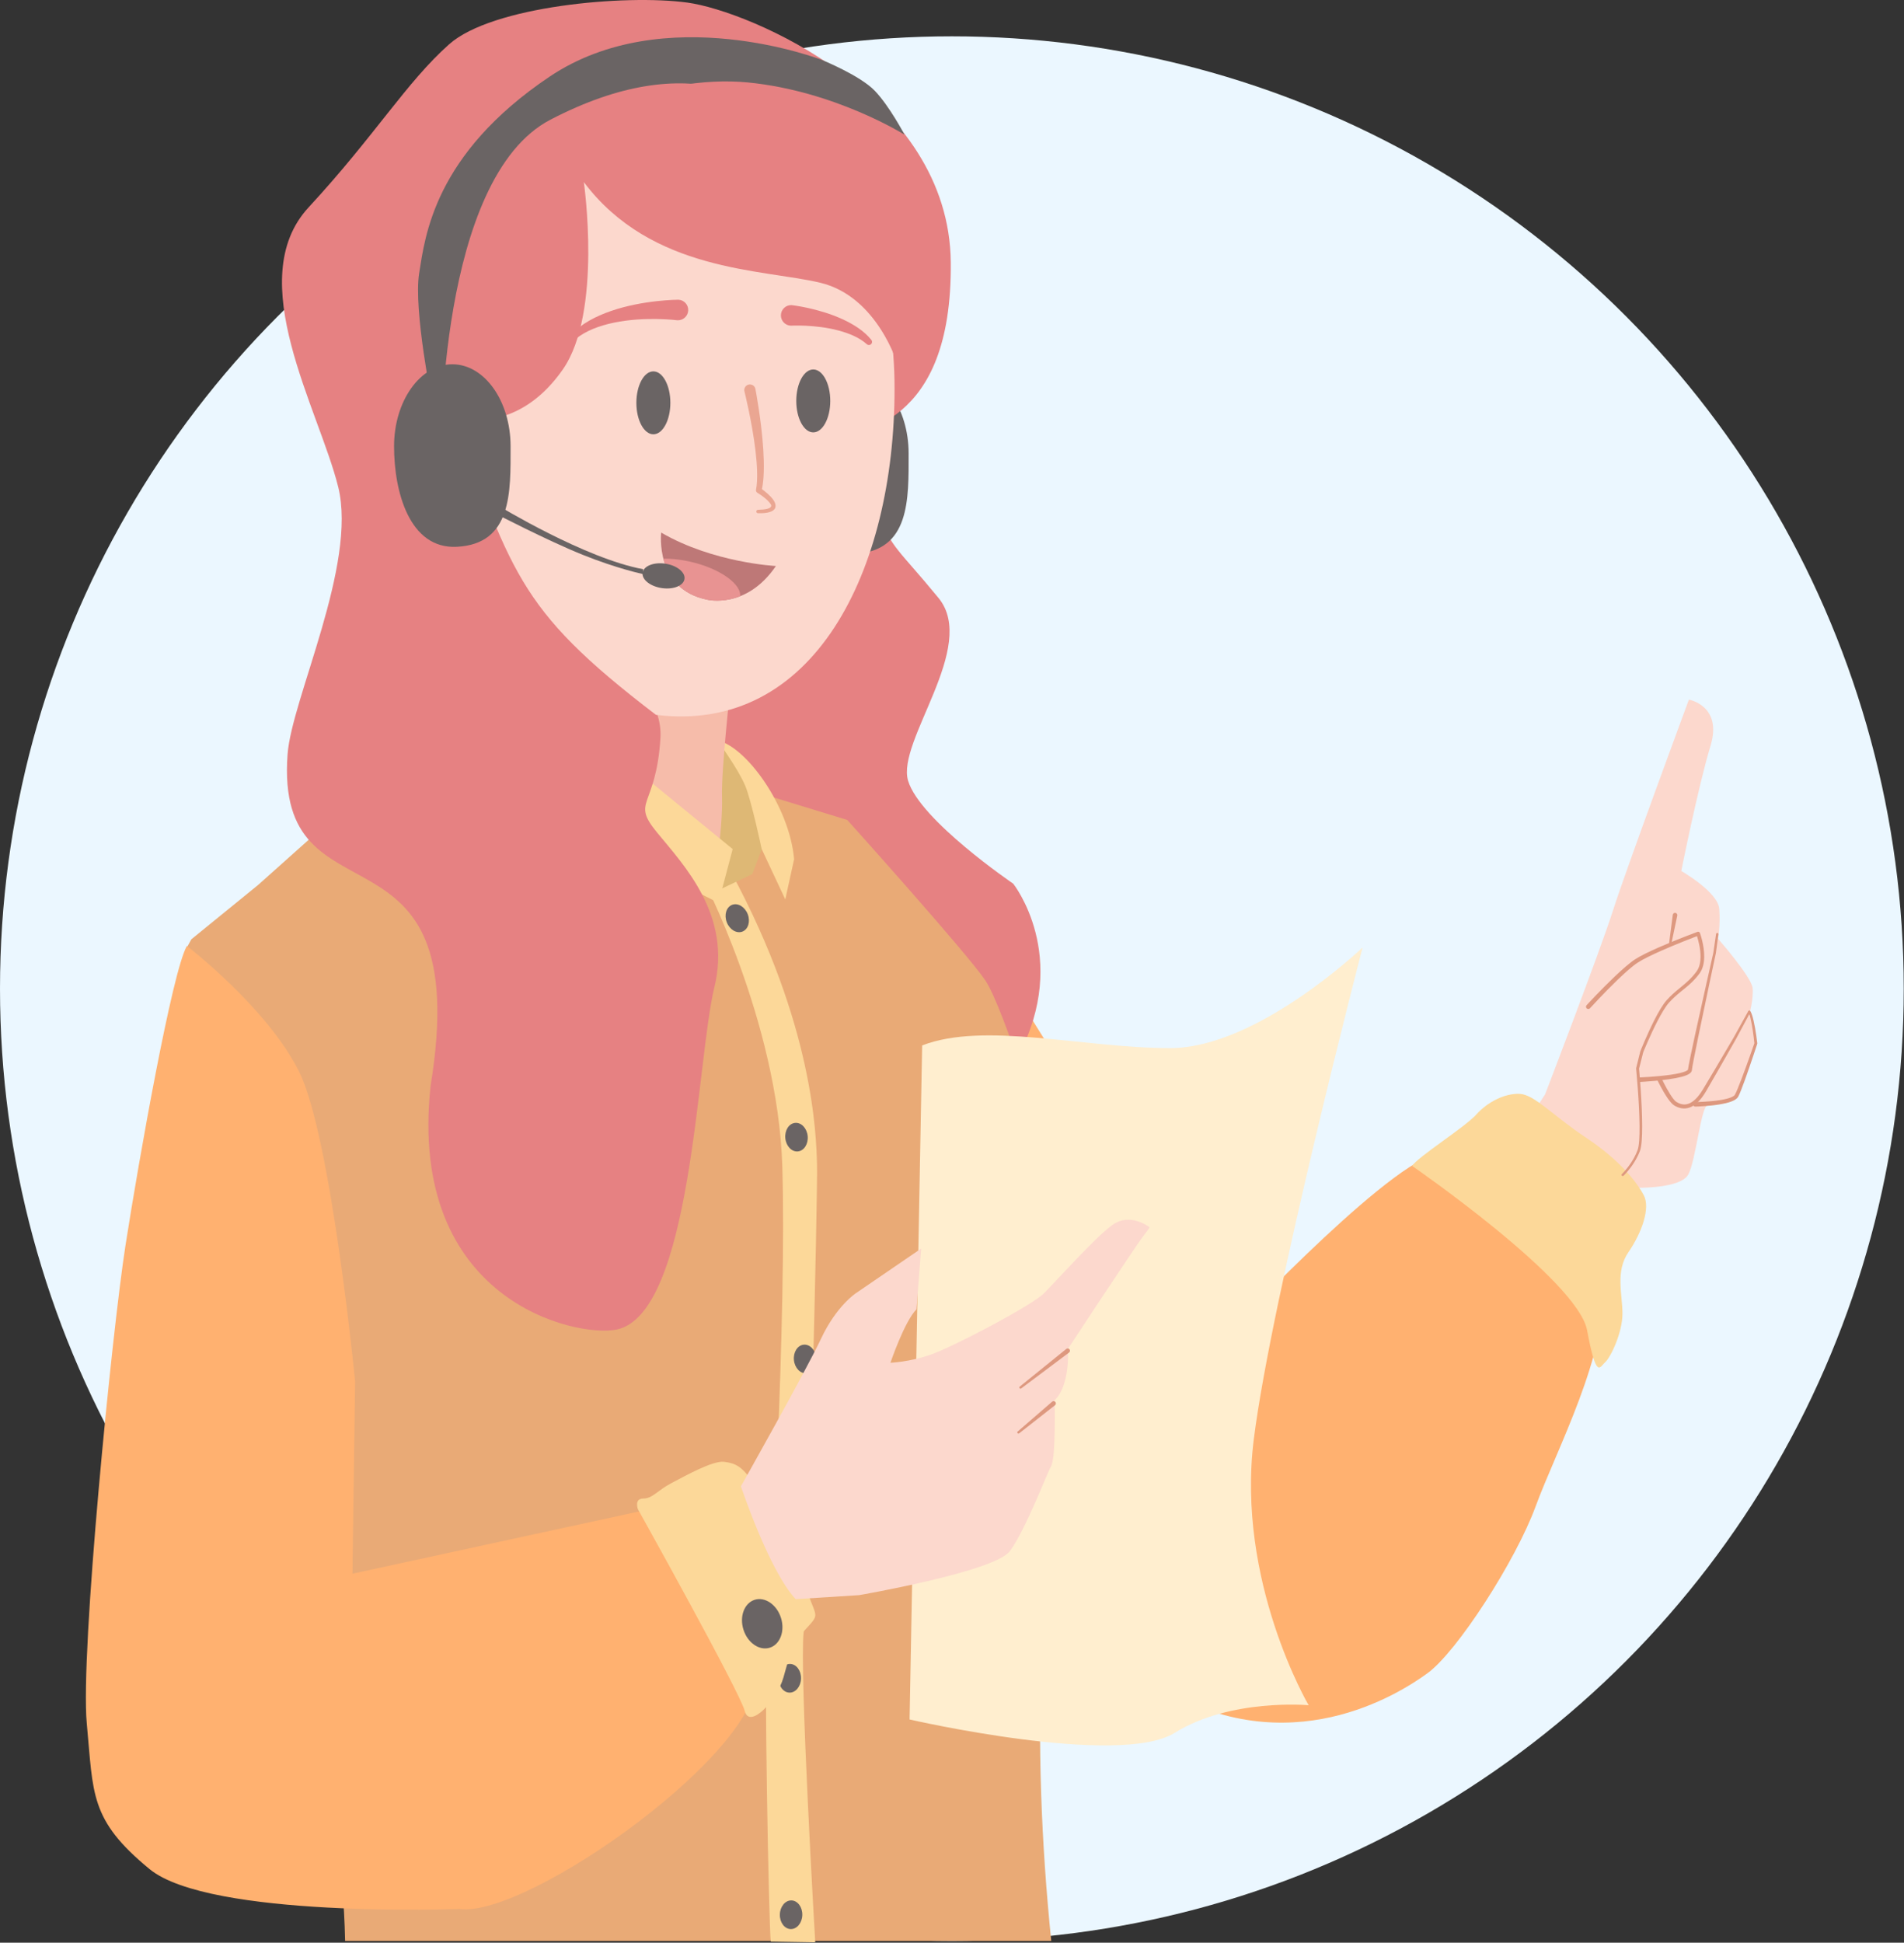 <?xml version="1.0" encoding="UTF-8" standalone="no"?><!DOCTYPE svg PUBLIC "-//W3C//DTD SVG 1.1//EN" "http://www.w3.org/Graphics/SVG/1.1/DTD/svg11.dtd"><svg width="100%" height="100%" viewBox="0 0 3477 3546" version="1.1" xmlns="http://www.w3.org/2000/svg" xmlns:xlink="http://www.w3.org/1999/xlink" xml:space="preserve" xmlns:serif="http://www.serif.com/" style="fill-rule:evenodd;clip-rule:evenodd;stroke-linejoin:round;stroke-miterlimit:2;"><rect x="0" y="0" width="3477" height="3546" fill="#333333" stroke="none"/><g><circle cx="1738.27" cy="1804.59" r="1738.27" style="fill:#ebf7ff;"/><g><g><path d="M2724.46,2146.97l97.129,-149.431c0,0 99.265,-258.301 123.814,-335.151c24.549,-76.85 138.757,-385.317 138.757,-385.317c-0,0 61.907,10.674 39.492,84.322c-22.414,73.648 -53.368,228.415 -53.368,228.415c0,-0 67.244,38.425 69.379,69.378c2.134,30.954 -2.135,54.436 -2.135,54.436c-0,-0 60.839,69.378 62.974,89.658c2.135,20.28 -6.404,50.166 -6.404,50.166c0,-0 14.943,24.549 11.741,46.964c-3.202,22.414 -28.819,98.197 -37.358,105.668c-8.539,7.472 -38.425,11.741 -50.166,11.741c-11.741,0 -21.347,100.332 -35.222,125.949c-13.876,25.616 -91.793,25.616 -117.41,23.482c-25.617,-2.135 -91.793,153.7 -91.793,153.7c-0,-0 -112.073,-171.845 -149.43,-173.98Z" style="fill:#fcd8cd;"/><path d="M1524.51,1493.78c-0,-0 163.339,41.444 314.489,292.548c151.149,251.103 414.443,636.291 414.443,636.291c-0,0 309.613,-329.116 382.75,-316.927c73.137,12.19 277.92,117.02 290.11,238.915c12.189,121.895 -85.327,304.737 -121.895,404.691c-36.569,99.954 -143.836,265.731 -197.47,304.737c-53.634,39.007 -253.542,165.777 -487.58,26.817c-234.038,-138.96 -341.306,-287.672 -341.306,-287.672l-153.587,-399.815l-70.7,-387.626l-29.254,-511.959Z" style="fill:#ffb170;"/><path d="M1658.6,651.699c-0,-0 -83.766,216.521 -56.745,283.54c27.022,67.018 39.065,67.301 112.022,156.229c72.956,88.929 -77.179,261.43 -55.562,333.604c21.617,72.174 191.966,187.885 191.966,187.885c0,0 105.331,132.445 9.406,314.169c-95.925,181.723 -115.971,244.09 -115.971,244.09c0,-0 -382.348,-106.972 -397.21,-119.86c-14.861,-12.889 -164.828,-369.891 -164.828,-369.891l-95.925,-453.664l71.606,-212.655l185.094,-358.292l139.159,-72.174l110.786,42.531l66.202,24.488Z" style="fill:#e68182;"/><path d="M630.227,3542.7l1289.52,0c-36.97,-360.438 -26.541,-725.695 53.334,-1079l-60.135,-362.434c0,-0 -79.638,-261.668 -113.768,-312.052c-34.131,-50.383 -251.917,-292.547 -251.917,-292.547l-276.295,-84.514l-663.108,81.263l-136.523,121.895l-121.895,99.141l-9.751,17.878l204.783,1285.59l15.227,105.131c45.218,139.894 67.678,279.787 70.527,419.653Z" style="fill:#e9aa76;"/><path d="M1279.76,1595.98c0,0 140.732,266.885 148.858,532.933c8.126,266.049 -21.129,799.47 -27.63,853.739c-6.501,54.269 3.251,533.421 6.501,561.217l81.264,1.324c-0,0 -29.255,-497.683 -21.129,-566.512c8.127,-68.828 26.005,-800.793 24.379,-853.738c-1.625,-52.946 -6.087,-253.629 -156.624,-532.418l-55.619,3.455Z" style="fill:#fcd899;"/><path d="M1684.01,1908.22l-22.979,1230.33c0,0 382.444,87.764 484.21,24.379c101.766,-63.385 244.567,-50.383 244.567,-50.383c0,-0 -132.952,-225.912 -100.125,-485.955c32.828,-260.042 198.608,-897.147 198.608,-897.147c0,0 -192.042,183.655 -351.257,183.655c-159.215,0 -339.768,-48.758 -453.024,-4.875Z" style="fill:#ffeecf;"/><path d="M1378.49,1466.89l24.928,51.126l-29.602,77.463l-57.646,27.37l-20.255,-154.41l-9.348,-72.816l32.719,-41.83c-0,0 26.486,12.394 46.74,55.774c20.254,43.379 12.464,57.323 12.464,57.323Z" style="fill:#deb875;"/><path d="M1309.94,1351.47c52.455,10.714 131.822,120.135 140.22,216.898l-16.099,73.332l-43.105,-91.923c0,-0 -18.782,-88.789 -30.121,-115.679c-13.503,-32.018 -50.895,-82.628 -50.895,-82.628Z" style="fill:#fcd899;"/><path d="M1552.88,677.797c-58.722,0 -106.396,67.135 -106.396,149.826c0,82.69 27.993,187.702 114.502,183.334c101.48,-5.124 98.289,-100.644 98.289,-183.334c0,-82.691 -47.674,-149.826 -106.395,-149.826Z" style="fill:#6a6464;"/><path d="M1334.04,1252.99c0,0 -17.023,152.685 -15.532,200.234c2.039,64.994 -16.708,169.425 -17.042,170.333c-7.838,21.321 8.982,-82.814 -32.814,-103.65c-84.648,-42.198 -78.216,-61.117 -159.704,-97.698c-50.682,-22.752 -128.197,-36.972 -128.197,-36.972l47.701,-233.209l14.907,-81.054c-0,-0 10.435,-8.532 29.813,-1.422c19.379,7.11 260.868,183.438 260.868,183.438Z" style="fill:#f6bcaa;"/><path d="M1337.98,1549.78l-25.967,98.12l-296.022,-148.73l-18.696,-132.204l60.243,-46.478l280.442,229.292Z" style="fill:#fcd899;"/><path d="M858.097,592.413c0,0 10.809,265.497 75.659,404.689c64.851,139.193 280.389,221.492 272.283,350.374c-8.107,128.882 -54.604,113.036 -5.966,172.321c48.638,59.286 136.892,150.849 104.467,282.308c-32.425,131.46 -40.738,596.369 -178.546,624.723c-74.011,15.228 -381.99,-52.209 -339.715,-444.493c83.765,-512.95 -285.318,-278.97 -261.128,-605.601c7.493,-101.178 127.586,-346.123 92.458,-487.893c-35.127,-141.77 -175.637,-378.912 -54.042,-510.372c121.595,-131.459 178.339,-228.12 256.701,-297.717c78.361,-69.596 321.551,-91.506 435.039,-76.04c113.489,15.466 478.273,170.124 480.975,474.285c2.703,304.161 -170.232,304.161 -218.87,332.515c-48.638,28.354 -156.723,10.311 -156.723,10.311l-262.104,-2.578l-145.914,-43.82l-94.574,-183.012Z" style="fill:#e68182;"/><path d="M1200.59,219.623c-240.477,-0 -406.922,448.7 -384.375,507.794c120.796,316.587 121.523,378.876 381.673,577.391c287.991,35.55 435.715,-262.538 435.715,-595.434c0,-332.897 -192.535,-489.751 -433.013,-489.751Z" style="fill:#fcd8cd;"/><path d="M876.269,743.312c0,-0 -45.935,-237.143 29.724,-381.491c75.659,-144.347 299.934,-226.832 459.358,-211.366c159.424,15.466 286.424,95.373 286.424,95.373c-0,-0 -27.022,-51.553 -54.043,-79.907c-27.021,-28.354 -97.276,-56.708 -97.276,-56.708c0,0 -286.423,-110.838 -497.188,30.932c-210.764,141.77 -226.977,291.273 -237.785,358.291c-10.808,67.019 24.319,239.72 24.319,239.72l86.467,5.156Z" style="fill:#6a6464;"/><path d="M1066.16,332.394c0,0 34.452,237.787 -38.505,342.181c-72.957,104.395 -160.1,90.862 -160.1,90.862l-62.148,59.286c-0,-0 -6.08,-499.417 199.956,-606.389c258.814,-134.374 401.263,-34.798 482.326,40.598c81.064,75.395 164.153,199.122 170.233,251.319c6.08,52.197 4.053,121.793 -18.239,156.592c-0,-0 -36.479,-125.66 -141.861,-150.792c-105.382,-25.132 -308.04,-19.332 -431.662,-183.657Z" style="fill:#e68182;"/><path d="M826.01,664.909c-58.722,0 -106.396,67.135 -106.396,149.825c-0,82.691 27.992,187.703 114.502,183.335c101.48,-5.124 98.289,-100.644 98.289,-183.335c0,-82.69 -47.674,-149.825 -106.395,-149.825Z" style="fill:#6a6464;"/><path d="M1359.41,714.212c0,-0 13.806,54.717 20.143,107.818c3.212,26.919 4.602,53.376 1.082,71.862c-0.462,2.108 0.441,4.28 2.262,5.438c0,0 15.071,8.889 22.243,17.955c2.147,2.713 4.1,5.163 2.876,7.391c-2.021,3.677 -9.001,5.444 -23.711,5.854c-1.727,-0 -3.129,1.401 -3.129,3.128c0,1.726 1.402,3.128 3.129,3.128c19.01,0.529 27.624,-3.532 30.496,-8.132c2.841,-4.551 1.427,-10.538 -2.779,-16.509c-5.437,-7.719 -15.549,-15.641 -20.589,-19.341c4.031,-18.985 4.146,-45.266 2.45,-72.081c-3.442,-54.452 -14.407,-110.973 -14.407,-110.973c-1.232,-5.537 -6.727,-9.033 -12.264,-7.802c-5.537,1.232 -9.033,6.727 -7.802,12.264Z" style="fill:#eaa692;"/><path d="M1239.09,547.073c-0,0 -64.435,0.073 -123.948,20.804c-27.339,9.523 -53.557,23.026 -72.089,42.918c-2.295,2.164 -2.402,5.785 -0.237,8.081c2.165,2.295 5.786,2.401 8.081,0.237c19.046,-15.766 44.32,-24.764 70.093,-30.146c56.958,-11.894 115.956,-4.389 115.956,-4.389c10.349,0.591 19.232,-7.331 19.824,-17.681c0.591,-10.349 -7.331,-19.232 -17.68,-19.824Z" style="fill:#e68182;"/><path d="M1444.15,594.452c-0,-0 44.438,-2.574 86.847,8.734c19.183,5.116 37.857,12.613 51.643,24.804c2.177,2.284 5.799,2.37 8.082,0.193c2.284,-2.177 2.37,-5.799 0.193,-8.082c-12.974,-16.163 -32.186,-28.166 -52.5,-37.505c-44.047,-20.251 -92.925,-25.686 -92.925,-25.686c-10.359,-0.37 -19.071,7.741 -19.441,18.101c-0.37,10.36 7.741,19.071 18.101,19.441Z" style="fill:#e68182;"/><path d="M1443.01,3037.18c11.313,0.302 20.185,12.271 19.8,26.713c-0.385,14.442 -9.882,25.922 -21.195,25.621c-11.312,-0.302 -20.185,-12.272 -19.8,-26.714c0.385,-14.441 9.882,-25.921 21.195,-25.62Z" style="fill:#6a6464;"/><path d="M341.315,1726.64c-0,-0 146.274,112.143 204.783,229.162c58.51,117.019 102.392,565.593 102.392,565.593l-4.876,351.057l572.907,-124.333c-0,0 46.32,87.765 95.078,185.281c48.758,97.516 68.261,119.457 68.261,119.457c26.198,133.466 -416.01,449.444 -541.214,431.508c0,0 -455.887,17.431 -565.592,-72.771c-109.706,-90.203 -102.392,-136.523 -114.581,-265.731c-12.19,-129.209 46.32,-716.743 70.699,-872.768c24.379,-156.026 85.326,-500.501 112.143,-546.455Z" style="fill:#ffb170;"/><path d="M2578.9,2128.24c0,-0 302.3,208.44 319.365,299.862c17.065,91.421 23.16,67.042 32.912,58.509c9.751,-8.532 31.692,-53.634 31.692,-88.983c0,-35.35 -13.408,-76.794 10.971,-112.144c24.379,-35.349 40.225,-80.45 28.036,-103.61c-12.19,-23.16 -42.664,-63.386 -104.83,-104.83c-62.166,-41.444 -95.078,-79.232 -121.895,-80.451c-26.817,-1.219 -58.51,14.628 -79.232,37.788c-20.722,23.16 -109.705,79.232 -117.019,93.859Z" style="fill:#fcd899;"/><path d="M1164.92,2754.78c-0,0 186.499,333.992 195.031,368.123c8.533,34.13 58.51,-18.284 70.7,-60.948c12.189,-42.663 14.627,-59.728 40.225,-87.764c25.598,-28.036 20.722,-20.722 4.876,-64.604c-15.847,-43.883 -87.765,-186.5 -104.83,-209.66c-17.065,-23.16 -28.036,-29.254 -48.758,-31.692c-20.722,-2.438 -70.699,25.598 -96.297,39.006c-25.598,13.408 -34.131,28.036 -51.196,28.036c-17.065,-0 -9.751,19.503 -9.751,19.503Z" style="fill:#fcd899;"/><path d="M1467.67,2454.45c11.263,-1.108 21.555,9.665 22.969,24.043c1.414,14.377 -6.581,26.949 -17.844,28.057c-11.262,1.108 -21.554,-9.665 -22.968,-24.043c-1.414,-14.378 6.581,-26.95 17.843,-28.057Z" style="fill:#6a6464;"/><path d="M1445.33,3468.8c11.313,0.301 20.185,12.271 19.8,26.713c-0.385,14.442 -9.882,25.922 -21.195,25.62c-11.313,-0.301 -20.185,-12.271 -19.8,-26.713c0.385,-14.442 9.882,-25.922 21.195,-25.62Z" style="fill:#6a6464;"/><path d="M1378.02,2920.14c18.888,-6.009 40.45,8.688 48.121,32.799c7.672,24.112 -1.434,48.566 -20.321,54.575c-18.888,6.01 -40.45,-8.687 -48.122,-32.799c-7.671,-24.111 1.435,-48.566 20.322,-54.575Z" style="fill:#6a6464;"/><path d="M1353.04,2712.93c0,0 51.196,153.588 99.954,206.003l115.8,-7.314c0,0 247.447,-42.663 275.483,-80.45c28.036,-37.788 67.042,-140.18 75.575,-156.026c8.532,-15.846 6.094,-119.457 6.094,-119.457c0,-0 26.817,-19.503 24.379,-93.859c0,-0 124.333,-188.937 137.742,-206.003c13.408,-17.065 10.97,-15.846 10.97,-15.846c0,0 -35.349,-28.036 -68.261,-3.657c-32.912,24.379 -101.173,101.173 -124.333,124.333c-23.16,23.16 -168.215,98.735 -207.221,112.143c-39.007,13.409 -73.137,14.628 -73.137,14.628c-0,-0 25.598,-75.575 47.539,-97.516l8.532,-110.925l-119.457,81.67c0,0 -35.349,23.16 -63.385,82.889c-28.036,59.728 -146.274,269.387 -146.274,269.387Z" style="fill:#fcd8cd;"/><g><path d="M1416.92,1033.12c0,0 -114.188,-5.593 -209.462,-60.965c0,0 -12.61,102.913 84.065,122.489c0,0 71.455,17.898 125.397,-61.524Z" style="fill:#be7877;"/><clipPath id="_clip1"><path d="M1416.92,1033.12c0,0 -114.188,-5.593 -209.462,-60.965c0,0 -12.61,102.913 84.065,122.489c0,0 71.455,17.898 125.397,-61.524Z"/></clipPath><g clip-path="url(#_clip1)"><path d="M1269.82,1027.58c-53.837,-14.546 -105.192,-8.314 -114.612,13.909c-9.419,22.222 26.642,52.074 80.479,66.62c53.836,14.546 105.192,8.314 114.612,-13.909c9.419,-22.223 -26.642,-52.074 -80.479,-66.62Z" style="fill:#e89392;"/></g><path d="M902.816,936.512l6.898,-13.689c-0,-0 158.651,96.71 264.772,116.141l-0.53,8.832c-0,-0 -46.694,-9.715 -110.367,-35.328c-63.672,-25.613 -160.773,-75.956 -160.773,-75.956Z" style="fill:#6a6464;"/><path d="M1217.84,1029.36c20.913,4.063 35.153,17.125 31.78,29.151c-3.373,12.025 -23.09,18.49 -44.004,14.426c-20.913,-4.063 -35.153,-17.125 -31.78,-29.15c3.373,-12.026 23.09,-18.49 44.004,-14.427Z" style="fill:#6a6464;"/></g><path d="M1336.92,1651.6c10.56,-4.069 23.351,3.571 28.546,17.052c5.195,13.48 0.839,27.729 -9.72,31.798c-10.56,4.07 -23.351,-3.571 -28.546,-17.051c-5.195,-13.481 -0.84,-27.729 9.72,-31.799Z" style="fill:#6a6464;"/><path d="M1451.96,2049.59c11.262,-1.108 21.554,9.665 22.968,24.043c1.414,14.377 -6.581,26.95 -17.844,28.057c-11.262,1.108 -21.554,-9.665 -22.968,-24.043c-1.414,-14.377 6.581,-26.95 17.844,-28.057Z" style="fill:#6a6464;"/></g><ellipse id="Oval" cx="1193.15" cy="735.289" rx="31.033" ry="57.423" style="fill:#6a6464;"/><ellipse id="Oval1" serif:id="Oval" cx="1485.16" cy="731.799" rx="31.033" ry="57.423" style="fill:#6a6464;"/></g><path d="M1921.4,2558.45l-62.912,54.498c-0.908,0.748 -1.037,2.093 -0.289,3.001c0.749,0.908 2.094,1.037 3.002,0.289l65.5,-51.358c1.774,-1.463 2.027,-4.091 0.565,-5.865c-1.463,-1.775 -4.091,-2.028 -5.866,-0.565Z" style="fill:#dd987f;"/><path d="M2903.52,1840.4c-0,0 25.234,-27.683 50.561,-52.043c13.332,-12.824 26.675,-24.737 36.309,-31.074c9.691,-6.375 26.157,-14.315 43.484,-21.975c26.707,-11.806 55.457,-22.914 65.077,-26.581c2.167,6.701 6.657,22.542 6.469,38.255c-0.112,9.333 -1.845,18.646 -6.994,25.768c-4.843,6.698 -9.776,12.085 -14.799,16.865c-12.83,12.211 -26.212,20.594 -40.138,36.154c-6.891,7.699 -14.866,21.385 -22.296,35.995c-13.75,27.037 -25.723,57.21 -25.723,57.21c-0.047,0.117 -0.086,0.236 -0.116,0.358l-7.508,30.388c-0.074,0.298 -0.097,0.607 -0.068,0.913c0,0 5.921,59.615 6.28,104.688c0.155,19.432 -0.664,36.122 -3.562,43.915c-3.27,8.794 -7.678,16.709 -12.051,23.309c-8.343,12.592 -16.559,20.407 -16.559,20.407c-0.855,0.808 -0.894,2.158 -0.086,3.014c0.808,0.855 2.158,0.894 3.014,0.086c-0,-0 8.578,-8.048 17.303,-21.059c4.582,-6.834 9.202,-15.036 12.65,-24.155c3.053,-8.071 4.151,-25.374 4.102,-45.542c-0.103,-42.93 -5.156,-99.023 -5.678,-104.711c0,0.002 7.515,-29.71 7.515,-29.71c0.984,-2.425 12.569,-30.847 25.752,-56.415c7.232,-14.029 14.923,-27.204 21.599,-34.58c13.887,-15.345 27.217,-23.554 39.999,-35.585c5.319,-5.006 10.545,-10.653 15.684,-17.679c5.968,-8.159 8.224,-18.801 8.412,-29.534c0.385,-21.913 -7.8,-44.109 -7.8,-44.109c-0.672,-1.805 -2.679,-2.724 -4.484,-2.053c-0,0 -36.016,13.278 -68.962,27.624c-17.815,7.758 -34.732,15.844 -44.708,22.328c-9.957,6.471 -23.795,18.625 -37.598,31.755c-25.649,24.397 -51.223,52.142 -51.223,52.142c-1.554,1.695 -1.439,4.333 0.256,5.887c1.695,1.554 4.333,1.439 5.887,-0.256Z" style="fill:#dd987f;"/><path d="M2994.61,1974.91c-0,-0 50.022,-2.432 76.506,-9.453c7.098,-1.882 12.601,-4.193 15.449,-6.712c1.981,-1.752 2.969,-3.694 3.108,-5.659c0.341,-4.794 5.562,-31.129 12.254,-63.701c12.946,-63.012 31.437,-149.179 31.437,-149.179c0.013,-0.059 0.024,-0.118 0.032,-0.178l4.678,-34.733c0.163,-1.165 -0.65,-2.244 -1.815,-2.408c-1.165,-0.164 -2.244,0.649 -2.408,1.814l-5.068,34.573c-0.65,2.865 -19.72,86.976 -33.171,148.775c-7.174,32.962 -12.733,59.624 -13.136,64.483c-0.025,0.309 -0.375,0.473 -0.69,0.744c-0.635,0.549 -1.474,1.052 -2.465,1.549c-5.957,2.989 -16.665,5.183 -28.443,6.893c-25.786,3.743 -56.621,4.866 -56.621,4.866c-2.298,0.097 -4.084,2.042 -3.987,4.339c0.098,2.298 2.042,4.084 4.34,3.987Z" style="fill:#dd987f;"/><path d="M3027.01,1972.5c-0,0 9.348,19.189 18.732,32.621c4.128,5.908 8.351,10.706 11.818,12.752c6.81,4.02 16.836,7.932 28.633,3.426c8.87,-3.388 18.975,-11.717 29.302,-29.384c6.745,-11.539 14.498,-24.975 22.005,-38.058c16.95,-29.538 32.645,-57.27 32.645,-57.27c0.01,-0.017 0.019,-0.033 0.028,-0.05l25.686,-47.906c0.564,-1.033 0.183,-2.329 -0.85,-2.892c-1.033,-0.564 -2.33,-0.183 -2.893,0.85l-26.348,47.491c-0.335,0.573 -16.262,27.791 -33.441,56.758c-7.686,12.96 -15.622,26.267 -22.523,37.695c-9.403,15.568 -18.203,23.131 -26.129,26.028c-9.231,3.375 -16.963,0.022 -22.218,-3.183c-3.609,-2.201 -7.901,-8.293 -12.087,-14.994c-7.838,-12.549 -14.843,-27.479 -14.843,-27.479c-0.992,-2.075 -3.482,-2.954 -5.556,-1.961c-2.075,0.992 -2.954,3.482 -1.961,5.556Z" style="fill:#dd987f;"/><path d="M3095.91,2019.88c0,-0 32.578,-0.807 55.392,-6.228c6.577,-1.563 12.37,-3.52 16.475,-5.898c3.073,-1.781 5.288,-3.84 6.5,-6.066c2.519,-4.626 6.852,-15.691 11.605,-28.785c10.454,-28.8 23.081,-67.513 23.081,-67.513c0.12,-0.358 0.162,-0.738 0.123,-1.113c-0,-0 -2.667,-23.562 -6.783,-41.348c-1.748,-7.555 -3.79,-14.088 -5.956,-17.521c-0.62,-1.001 -1.935,-1.31 -2.935,-0.691c-1.001,0.619 -1.31,1.935 -0.691,2.935c2.466,4.061 4.543,12.724 6.27,22.042c2.744,14.799 4.462,31.252 4.792,34.542c-1.621,4.683 -13.811,39.816 -23.975,66.404c-4.809,12.578 -9.14,23.218 -11.651,27.649c-0.957,1.688 -3.065,2.974 -5.753,4.206c-5.184,2.377 -12.463,4.085 -20.276,5.372c-21.231,3.497 -46.352,3.681 -46.352,3.681c-2.299,0.037 -4.136,1.934 -4.099,4.233c0.037,2.299 1.934,4.136 4.233,4.099Z" style="fill:#dd987f;"/><path d="M3054.79,1669.67l-6.67,51.314c-0.198,1.16 0.584,2.262 1.744,2.459c1.16,0.198 2.262,-0.584 2.46,-1.744l10.681,-50.631c0.386,-2.267 -1.141,-4.42 -3.408,-4.806c-2.267,-0.386 -4.421,1.141 -4.807,3.408Z" style="fill:#dd987f;"/><path d="M1947.25,2462.15l-84.979,68.774c-0.929,0.723 -1.095,2.064 -0.372,2.992c0.723,0.928 2.064,1.095 2.992,0.372l87.48,-65.563c1.814,-1.414 2.14,-4.034 0.727,-5.848c-1.413,-1.814 -4.034,-2.14 -5.848,-0.727Z" style="fill:#dd987f;"/></g></svg>